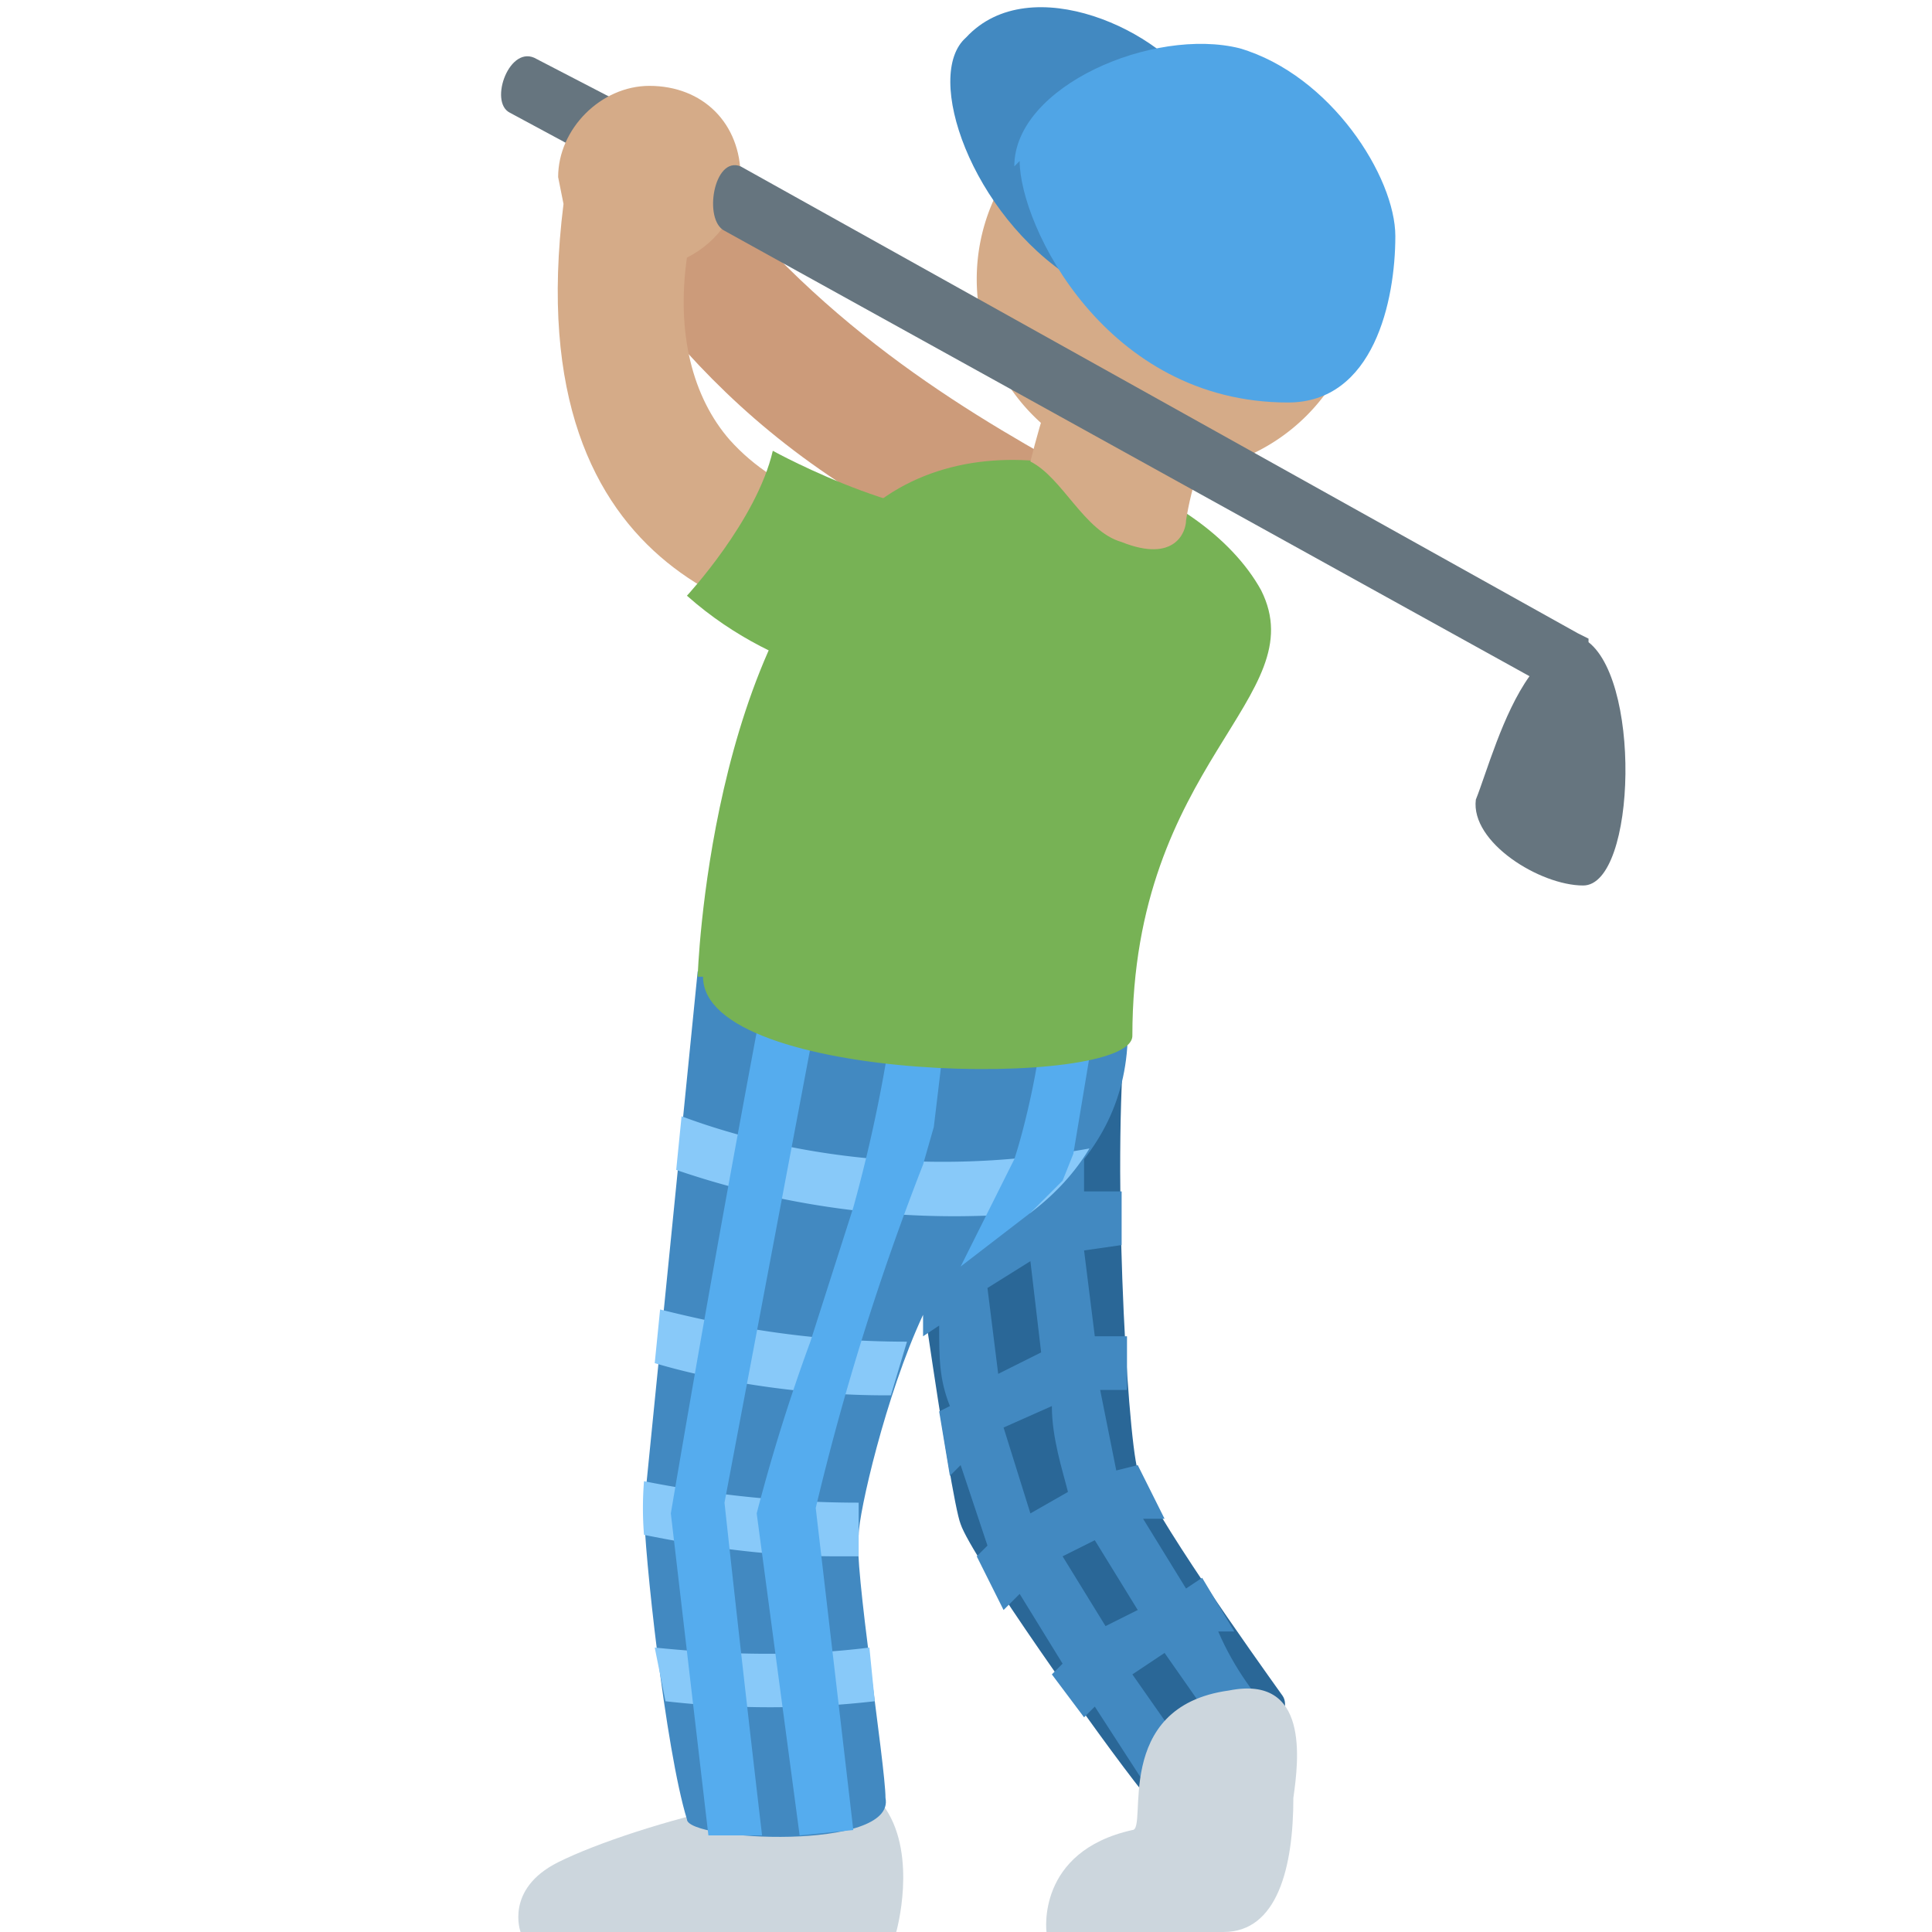 <svg xmlns="http://www.w3.org/2000/svg" viewBox="0 0 36 36"><path fill="#2A6797" d="M21 18.9c-.3 2.5 0 7.8.2 8.5.2.7 2.2 3.5 2.7 4.2.4.6-2 2.4-2.6 1.8-.8-1-3.2-4.4-3.4-5-.2-.5-1-6.2-1.4-9.2l4.5-.3z"/><path fill="#66757F" d="M12.1 3.5L9.5 2.1c-.4-.2 0-1.3.5-1l2.7 1.4-.6 1z"/><path fill="#CCD6DD" d="M16.5 33.7c-.7-.8-4.7.3-6.1 1-1 .5-.7 1.3-.7 1.3h7s.4-1.4-.2-2.3z"/><path fill="#CC9B7A" d="M20.4 9c-2.2-1.2-5-2.8-7.3-5.8-.3-.3-2.1 1-2 1.2 2.1 3 4.5 5.5 11 7.4.2 0-.9-2.4-1.7-2.9z"/><path fill="#4289C1" d="M22.7 30.4h.3l-.6-1-.3.2-.8-1.3h.4l-.5-1-.4.1-.3-1.5h.5v-1h-.6l-.2-1.6.7-.1v-1h-.7v-.6c.7-.9 1-2 .7-3.5H13l-1 10c0 .8.4 4.5.8 5.8 0 .4 3.9.6 3.7-.4 0-.6-.6-4.4-.5-4.9 0-.4.5-2.6 1.2-4.1v.4l.3-.2c0 .6 0 1 .2 1.5l-.2.1.2 1.2.2-.2.5 1.5-.2.2.5 1 .3-.3.8 1.3-.2.2.6.8.2-.2 1.1 1.7c.2 0 .6 0 1-.3l-1.4-2 .6-.4 1.4 2 .7-.7c-.4-.5-.8-1-1.1-1.7zm-4.1-4.8l-.2-1.6.8-.5.2 1.7-.8.4zm.1 1l.9-.4c0 .6.2 1.2.3 1.6l-.7.4-.5-1.6zm1.9 3.7l-.8-1.3.6-.3.8 1.3-.6.3z"/><path d="M19.2 22.6c.4-.3.8-.7 1.1-1.2-3.3.6-6 0-7.6-.6l-.1 1a16 16 0 0 0 6.6.8zM16.6 26l.3-1c-1.9 0-3.4-.3-4.6-.6l-.1 1c1 .3 2.6.6 4.3.6zm-.6 3v-1c-1.6 0-3-.2-4-.4a6.3 6.3 0 0 0 0 1c1 .2 2.2.4 3.6.4h.4zm-3.8 1.7l.2 1a17 17 0 0 0 3.9 0l-.1-1c-1.6.2-3 .1-4 0z" fill="#88C9F9"/><g fill="#55ACEE"><path d="M14.2 18.7a529.1 529.1 0 0 0-1.7 9.5l.7 6h1a730.8 730.8 0 0 1-.7-6.2l1.7-9-1-.3z"/><path d="M16.7 18.5a28 28 0 0 1-.8 4l-.8 2.5a34 34 0 0 0-1 3.2l.8 6 1-.1-.7-6a48.2 48.2 0 0 1 2-6.4l.2-.7.3-2.5h-1zm2.7.6c0 .6-.3 1.9-.5 2.5l-1 2 1.3-1 .6-.6.2-.5.4-2.4h-1z"/></g><path fill="#D5AB88" d="M25.4 5.2a3.6 3.6 0 1 1-7.2 0 3.6 3.6 0 0 1 7.2 0"/><path fill="#4289C1" d="M20 5.2C18.1 4 17.2 1.4 18 .7c1.2-1.3 3.7-.1 4.3 1 .6 1-1.9 3.9-2.4 3.5z"/><path fill="#77B255" d="M13 18.2s.2-6.4 3.3-8.8c2.3-1.8 6.1-.4 7.2 1.6 1 2-2.4 3.2-2.4 8.3 0 1-8 .9-8-1.1z"/><path fill="#D5AB88" d="M20.2 5.8c-.5 1-.8 2-1 2.8.6.3 1 1.3 1.7 1.5 1 .4 1.2-.2 1.2-.4.2-1.3.9-2.5 1.3-3.2.5-.8-2.6-2-3.2-.7z"/><path fill="#50A5E6" d="M19 3c0 1.2 1.6 4.5 5 4.5 1.6 0 2-1.9 2-3.1 0-1.1-1.2-3-2.9-3.5-1.6-.4-4.2.7-4.2 2.2z"/><path fill="#CCD6DD" d="M22.9 31.5c1.5-.3 1.3 1.3 1.2 2 0 1.3-.3 2.5-1.3 2.5h-3.3s-.2-1.5 1.6-1.9c.3 0-.4-2.3 1.8-2.6z"/><path fill="#D5AB88" d="M13.6 8.2c-.7-.8-1-2-.8-3.4.6-.3 1-.9 1-1.5 0-1-.7-1.7-1.7-1.7-.9 0-1.7.8-1.7 1.7l.1.5c-.9 7.2 4.1 7.9 5.8 8.1l1.6-2.2c-2 0-3.4-.5-4.3-1.5z"/><path fill="#77B255" d="M14.4 8.4c-.3 1.3-1.6 2.7-1.6 2.7 1.8 1.6 3.9 1.7 3.9 1.7s1.8-2 2.1-3.3c-1.5.5-4.4-1.1-4.4-1.1z"/><path fill="#66757F" d="M29.6 12v-.1l-.2-.1-15.6-8.7c-.5-.2-.7 1-.3 1.2l15 8.3c-.5.7-.8 1.8-1 2.3-.1.8 1.2 1.6 2 1.6 1 0 1.1-4 0-4.6z"/></svg>